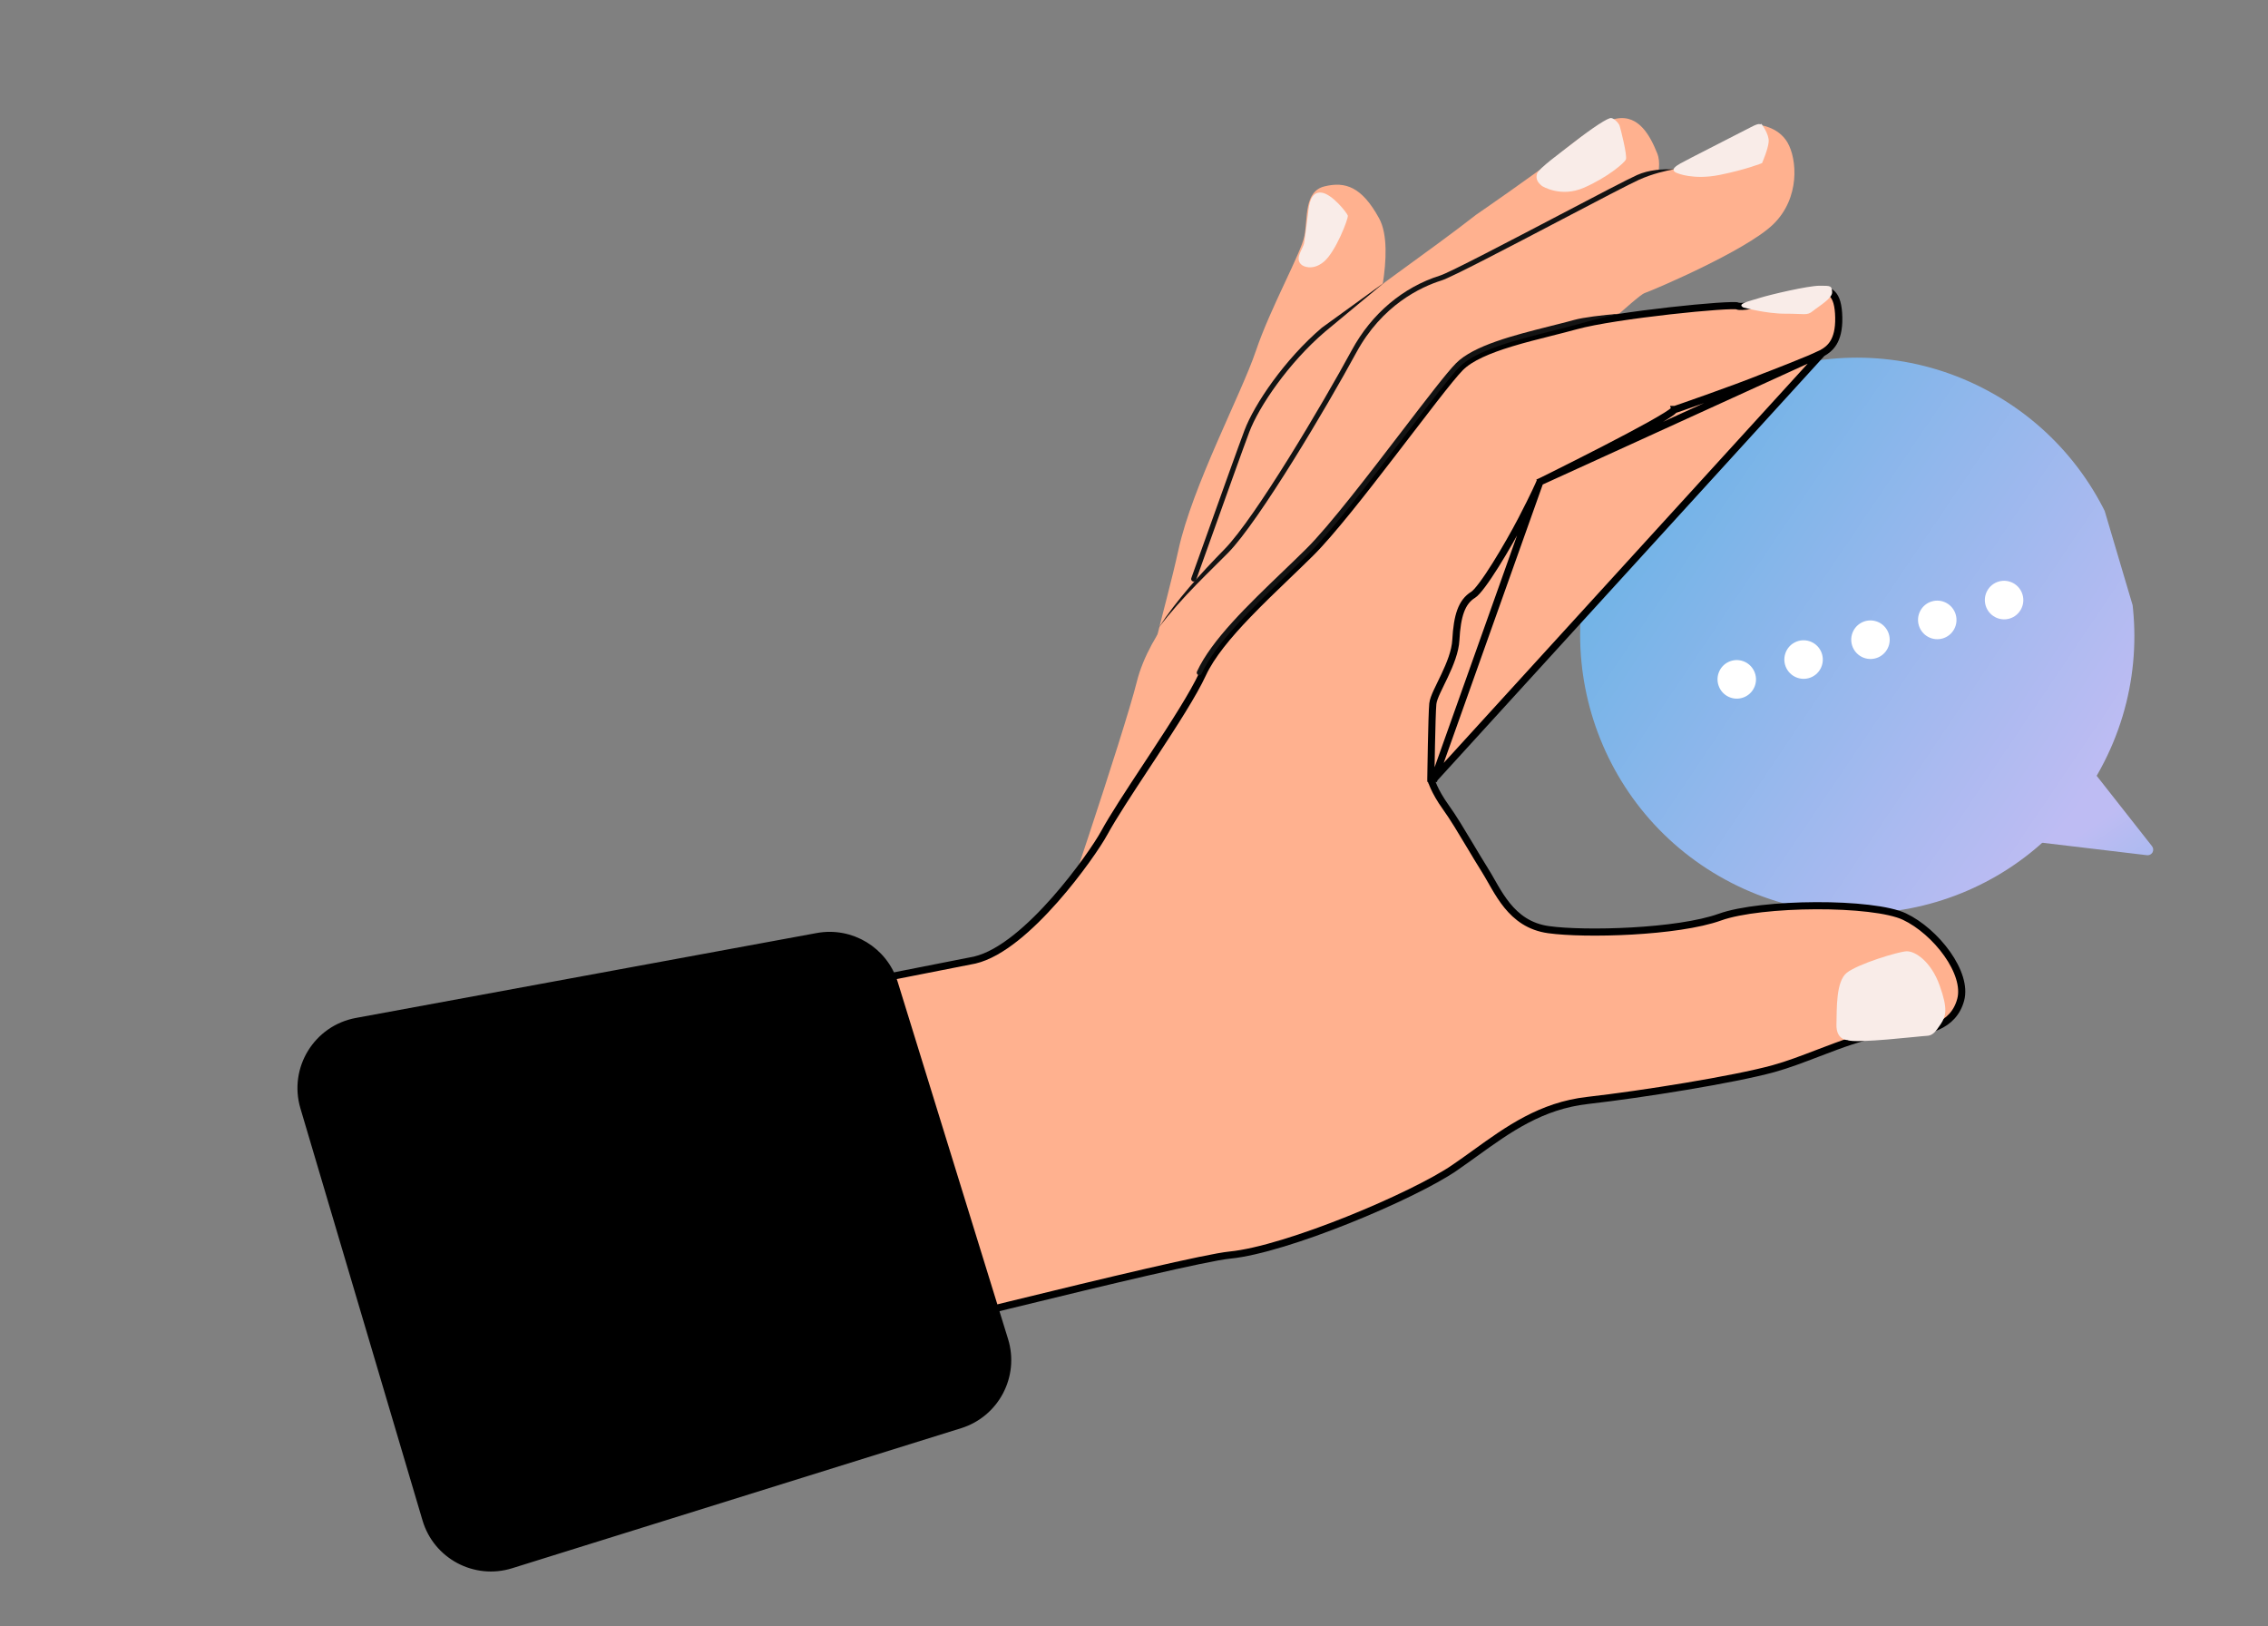 <svg width="159" height="114" viewBox="0 0 159 114" fill="none" xmlns="http://www.w3.org/2000/svg">
<rect x="0" y="0" width="159" height="114" fill="#808080" stroke="none"/>
<g clip-path="url(#clip0_511_6406)">
<path d="M144.11 51.049C143.968 51.074 143.851 51.174 143.807 51.312L141.485 58.394C141.448 58.506 141.463 58.629 141.527 58.728C141.591 58.828 141.695 58.894 141.811 58.908L150.515 59.944C150.654 59.961 150.79 59.901 150.873 59.793C150.883 59.778 150.894 59.763 150.903 59.747C150.98 59.608 150.967 59.437 150.869 59.312L144.485 51.194C144.396 51.08 144.252 51.025 144.109 51.05L144.11 51.049Z" fill="url(#paint0_linear_511_6406)"/>
<path d="M147.284 53.851C152.393 44.402 148.888 32.577 139.455 27.439C130.023 22.301 118.234 25.794 113.125 35.243C108.016 44.691 111.52 56.516 120.953 61.655C130.386 66.793 142.174 63.299 147.284 53.851Z" fill="url(#paint1_linear_511_6406)"/>
<path d="M122.336 48.84C123.009 48.521 123.295 47.715 122.975 47.04C122.655 46.365 121.851 46.077 121.178 46.397C120.506 46.716 120.22 47.522 120.54 48.197C120.859 48.871 121.664 49.16 122.336 48.84Z" fill="white"/>
<path d="M127.063 47.431C127.724 47.088 127.981 46.272 127.638 45.609C127.295 44.946 126.481 44.687 125.82 45.03C125.159 45.373 124.902 46.188 125.245 46.851C125.589 47.514 126.403 47.774 127.063 47.431Z" fill="white"/>
<path d="M132.432 45.195C132.627 44.475 132.202 43.732 131.483 43.535C130.765 43.339 130.024 43.763 129.829 44.483C129.635 45.204 130.059 45.947 130.778 46.143C131.497 46.34 132.237 45.915 132.432 45.195Z" fill="white"/>
<path d="M136.999 44.098C137.354 43.442 137.11 42.621 136.456 42.264C135.801 41.908 134.983 42.15 134.628 42.806C134.273 43.462 134.517 44.283 135.171 44.639C135.826 44.996 136.644 44.754 136.999 44.098Z" fill="white"/>
<path d="M139.206 42.444C139.419 43.16 140.17 43.568 140.883 43.357C141.596 43.145 142.003 42.393 141.791 41.678C141.579 40.962 140.828 40.553 140.114 40.764C139.401 40.976 138.994 41.728 139.206 42.444Z" fill="white"/>
<path d="M110.479 24.768C110.479 24.768 114.822 20.69 115.296 20.541C115.77 20.393 122.386 17.586 124.303 15.732C126.22 13.878 125.984 11.132 125.312 9.986C124.64 8.838 123.258 8.749 123.258 8.749L117.325 11.871C117.325 11.871 116.347 11.785 114.836 12.435C113.274 13.107 102.152 19.129 101.014 19.485C99.877 19.842 96.903 20.984 94.924 24.633C92.945 28.282 88.188 36.354 85.981 38.612C83.774 40.87 80.573 44.276 79.697 47.789C78.82 51.301 73.656 66.706 73.101 67.924C72.546 69.143 68.27 67.049 68.27 67.049L71.984 71.291L94.237 41.035L109.948 26.396L110.479 24.768Z" fill="#FFB18F"/>
<path d="M115.627 13.962C115.627 13.962 116.667 11.965 116.185 10.759C115.702 9.552 114.911 8.025 113.335 8.311C111.759 8.596 108.918 11.158 108.918 11.158C107.929 11.99 103.478 15.057 103.478 15.057C100.134 17.673 95.493 20.799 92.782 23.112C90.071 25.424 88.038 28.568 87.413 30.227C86.788 31.884 84.411 38.583 83.686 40.585C82.96 42.588 82.502 45.447 82.502 45.447L89.77 39.408L115.627 13.962L115.627 13.962Z" fill="#FFB18F"/>
<path d="M96.273 22.875C96.273 22.875 97.905 17.536 96.686 15.307C95.467 13.079 94.311 12.711 92.859 13.062C91.408 13.413 91.69 15.309 91.449 16.533C91.208 17.758 89.07 21.561 88.043 24.598C87.018 27.635 83.609 34.03 82.621 38.517C81.634 43.004 80.078 47.67 80.63 48.436C81.183 49.203 96.273 22.875 96.273 22.875Z" fill="#FFB18F"/>
<path d="M91.318 18.609C91.318 18.609 91.971 19.031 92.8 18.354C93.629 17.676 94.549 15.299 94.489 15.109C94.429 14.919 93.384 13.576 92.63 13.499C91.877 13.422 91.768 14.376 91.712 14.874C91.656 15.371 91.485 16.596 91.428 17.021C91.369 17.446 90.665 18.189 91.318 18.61L91.318 18.609Z" fill="#F9ECE8"/>
<path d="M108.102 13.035C108.102 13.035 109.408 13.878 111.054 13.153C112.701 12.428 113.849 11.441 113.979 11.191C114.108 10.942 113.607 9.01 113.547 8.82C113.487 8.63 113.178 8.309 112.959 8.274C112.739 8.238 111.659 8.943 110.321 9.989C109.375 10.729 107.876 11.797 107.757 12.175C107.638 12.554 107.822 12.809 108.101 13.035L108.102 13.035Z" fill="#F9ECE8"/>
<path d="M117.57 12.13C117.57 12.13 118.7 12.634 120.561 12.26C122.422 11.885 123.53 11.433 123.53 11.433C123.53 11.433 123.955 10.465 123.995 9.93C124.035 9.395 123.486 8.683 123.486 8.683C123.322 8.783 123.452 8.54 122.739 8.917C122.026 9.295 118.021 11.318 117.793 11.464C117.622 11.573 116.978 11.899 117.57 12.131L117.57 12.13Z" fill="#F9ECE8"/>
<path d="M114.765 12.27C114.12 12.558 111.901 13.721 109.33 15.068C105.893 16.867 101.616 19.108 100.962 19.312C98.355 20.13 96.155 21.989 94.768 24.545C92.721 28.32 88.005 36.284 85.855 38.485C84.144 40.235 82.471 42.075 81.239 43.988C82.861 41.835 84.946 39.927 86.11 38.736C88.285 36.51 93.027 28.508 95.083 24.717C96.894 21.378 99.611 20.112 101.069 19.654C101.754 19.44 105.867 17.286 109.496 15.385C111.954 14.098 114.277 12.881 114.911 12.597C115.857 12.173 116.8 11.963 117.348 11.868C116.592 11.838 115.6 11.895 114.764 12.27L114.765 12.27Z" fill="#131313"/>
<path d="M87.246 30.161C86.839 31.239 85.677 34.489 84.743 37.102C84.222 38.561 83.772 39.82 83.517 40.522C83.484 40.616 83.531 40.718 83.625 40.752C83.663 40.766 83.703 40.767 83.739 40.755C83.79 40.739 83.834 40.7 83.854 40.646C84.108 39.943 84.559 38.682 85.08 37.224C86.013 34.613 87.175 31.363 87.58 30.288C88.255 28.498 90.348 25.421 92.891 23.252L97.071 19.786L92.666 22.973C90.071 25.186 87.937 28.328 87.246 30.161Z" fill="#131313"/>
<path d="M100.561 54.561C100.319 54.624 100.319 54.624 100.319 54.624L100.319 54.624L100.319 54.625L100.319 54.626L100.32 54.629L100.322 54.638C100.325 54.645 100.328 54.655 100.332 54.668C100.339 54.694 100.351 54.732 100.368 54.779C100.402 54.875 100.454 55.011 100.532 55.183C100.689 55.526 100.949 56.01 101.363 56.585C101.873 57.291 102.443 58.245 103.037 59.238C103.38 59.813 103.732 60.402 104.084 60.963L104.085 60.963C104.235 61.203 104.38 61.457 104.533 61.724C104.617 61.873 104.704 62.025 104.796 62.181C105.047 62.611 105.325 63.054 105.657 63.463C106.325 64.287 107.215 64.975 108.559 65.162C109.847 65.342 112.112 65.387 114.415 65.256C116.715 65.125 119.091 64.818 120.59 64.279C122.011 63.769 124.684 63.493 127.307 63.484C128.614 63.479 129.897 63.541 130.993 63.67C132.095 63.799 132.982 63.995 133.512 64.246C134.605 64.763 135.729 65.75 136.511 66.858C137.301 67.975 137.7 69.154 137.458 70.066C137.209 71.003 136.616 71.597 135.805 71.954C134.983 72.317 133.936 72.436 132.807 72.399C131.605 72.359 130.16 72.81 128.699 73.347C128.281 73.5 127.862 73.661 127.444 73.821C126.379 74.229 125.323 74.633 124.33 74.906C121.557 75.668 115.146 76.697 111.294 77.134C108.033 77.505 105.733 79.161 103.411 80.834C102.932 81.179 102.451 81.525 101.961 81.861L102.103 82.067L101.961 81.861C100.536 82.837 97.604 84.269 94.511 85.508C91.415 86.749 88.203 87.779 86.215 87.973C85.414 88.051 83.242 88.514 80.436 89.16C77.621 89.809 74.144 90.648 70.717 91.488C67.645 92.24 64.617 92.992 62.138 93.608C59.435 94.279 57.386 94.788 56.646 94.959L49.541 70.986L50.079 70.881L52.213 70.463C53.979 70.116 56.337 69.654 58.703 69.19C63.429 68.262 68.199 67.325 68.329 67.295L68.329 67.295C69.271 67.075 70.257 66.49 71.208 65.735C72.163 64.977 73.101 64.034 73.948 63.075C75.641 61.159 76.992 59.156 77.408 58.392L77.408 58.391C78.022 57.262 79.15 55.547 80.343 53.735C80.533 53.446 80.724 53.155 80.916 52.864C82.3 50.755 83.676 48.617 84.305 47.254C84.906 45.952 86.091 44.527 87.493 43.071C88.365 42.165 89.305 41.261 90.229 40.374C90.792 39.833 91.349 39.299 91.879 38.774C93.284 37.383 95.545 34.495 97.629 31.782C97.981 31.325 98.328 30.872 98.665 30.432C99.331 29.563 99.96 28.742 100.515 28.029C101.355 26.95 102.016 26.133 102.378 25.767C103.08 25.059 104.384 24.515 105.906 24.051C106.826 23.77 107.793 23.527 108.725 23.293C109.335 23.139 109.931 22.989 110.489 22.835C111.856 22.458 114.602 22.062 117.068 21.785C118.297 21.647 119.45 21.539 120.318 21.478C120.752 21.448 121.113 21.429 121.374 21.424C121.505 21.421 121.608 21.422 121.68 21.426C121.717 21.428 121.742 21.431 121.757 21.433C121.758 21.433 121.759 21.434 121.759 21.434C121.82 21.461 121.884 21.471 121.934 21.476C121.995 21.482 122.063 21.482 122.135 21.479C122.279 21.474 122.457 21.454 122.657 21.424C123.057 21.366 123.566 21.265 124.104 21.149C124.996 20.956 125.981 20.716 126.704 20.54C126.717 20.537 126.731 20.533 126.744 20.53L126.744 20.531L127.115 20.442C127.808 20.274 128.215 20.365 128.463 20.611C128.729 20.875 128.892 21.388 128.908 22.26C128.924 23.108 128.761 23.65 128.541 24.015C128.321 24.379 128.029 24.591 127.738 24.755L100.561 54.561ZM100.561 54.561L100.311 54.558L100.311 54.557L100.311 54.557L100.311 54.554L100.311 54.545L100.311 54.507L100.314 54.364C100.315 54.241 100.318 54.064 100.322 53.849C100.328 53.42 100.339 52.839 100.351 52.234C100.376 51.033 100.41 49.717 100.449 49.328C100.473 49.091 100.597 48.786 100.742 48.47C100.822 48.294 100.919 48.096 101.02 47.888C101.104 47.717 101.19 47.54 101.274 47.363C101.657 46.55 102.021 45.66 102.064 44.864L102.064 44.864C102.156 43.163 102.464 42.187 103.281 41.687L103.281 41.687C103.338 41.652 103.424 41.577 103.54 41.45C103.652 41.327 103.78 41.168 103.921 40.979C104.203 40.602 104.526 40.117 104.858 39.587C105.521 38.528 106.212 37.303 106.664 36.435C107.117 35.564 107.433 34.919 107.636 34.493C107.737 34.279 107.81 34.121 107.857 34.016C107.88 33.963 107.898 33.924 107.909 33.899L107.921 33.87L107.924 33.863L107.925 33.862L100.561 54.561ZM100.561 54.561L100.311 54.558L100.31 54.591L100.319 54.624L100.561 54.561ZM108.045 33.735L108.155 33.959C108.045 33.735 108.045 33.735 108.045 33.735L108.045 33.735L108.046 33.734L108.051 33.732L108.07 33.723L108.143 33.687L108.421 33.549C108.661 33.43 109.005 33.259 109.419 33.051C110.249 32.636 111.36 32.076 112.49 31.493C113.621 30.91 114.769 30.306 115.671 29.804C116.122 29.552 116.51 29.328 116.802 29.145C116.948 29.053 117.068 28.974 117.159 28.908C117.255 28.838 117.304 28.794 117.321 28.774L117.366 28.722L117.43 28.7L117.511 28.936L117.43 28.7L117.43 28.7L117.431 28.7L117.433 28.699L117.442 28.696L117.475 28.684L117.605 28.64C117.718 28.601 117.883 28.544 118.087 28.473C118.496 28.33 119.064 28.131 119.705 27.902C120.989 27.445 122.557 26.872 123.706 26.408L123.71 26.406L123.711 26.406L123.711 26.406L123.713 26.405L123.72 26.403L123.749 26.392L123.859 26.349C123.954 26.313 124.09 26.26 124.256 26.196C124.588 26.067 125.036 25.891 125.504 25.705C126.45 25.329 127.445 24.92 127.738 24.755L108.045 33.735ZM108.045 33.735L107.962 33.776M108.045 33.735L107.962 33.776M107.962 33.776L107.925 33.861M107.962 33.776L107.925 33.861M107.925 33.861C107.925 33.861 107.925 33.861 107.925 33.861L107.925 33.861Z" fill="#FFB18F" stroke="black" stroke-width="0.5"/>
<path d="M108.634 22.871C106.141 23.499 103.315 24.21 102.072 25.463C101.439 26.101 99.994 27.987 98.32 30.172C96.035 33.155 93.191 36.868 91.576 38.466C91.052 38.984 90.512 39.504 89.938 40.055C87.479 42.418 84.934 44.861 83.914 47.072C83.873 47.162 83.912 47.269 84.001 47.311C84.043 47.33 84.089 47.332 84.13 47.319C84.177 47.305 84.216 47.272 84.239 47.224C85.231 45.074 87.75 42.654 90.186 40.315C90.76 39.764 91.302 39.243 91.827 38.723C93.459 37.108 96.312 33.384 98.604 30.391C100.27 28.217 101.708 26.339 102.326 25.716C103.499 24.534 106.274 23.836 108.721 23.219C109.338 23.063 109.921 22.917 110.469 22.766C111.066 22.601 112.233 22.278 113.579 21.981C112.302 22.088 110.986 22.251 110.373 22.421C109.83 22.57 109.249 22.717 108.634 22.871Z" fill="#131313"/>
<path d="M122.224 21.554C122.224 21.554 123.82 21.994 125.171 21.988C126.522 21.981 126.677 22.142 127.091 21.803C127.505 21.464 128.48 20.906 128.445 20.469C128.409 20.032 128.366 20.024 127.555 20.028C126.744 20.032 124.125 20.644 123.367 20.882C122.609 21.12 121.726 21.292 122.224 21.554Z" fill="#F9ECE8"/>
<path d="M129.517 72.901C129.517 72.901 128.716 72.905 128.746 71.805C128.776 70.705 128.702 68.79 129.475 68.181C130.248 67.572 133.052 66.707 133.656 66.679C134.26 66.652 135.374 67.388 135.976 69.065C136.578 70.743 136.421 71.225 136.055 71.784C135.688 72.341 135.479 72.594 135.066 72.606C134.654 72.618 130.085 73.17 129.516 72.901L129.517 72.901Z" fill="#F9ECE8"/>
<path d="M57.301 65.645C59.669 65.209 61.989 66.614 62.7 68.914L70.432 93.93C71.205 96.432 69.808 99.088 67.308 99.867L35.829 109.684C33.299 110.473 30.613 109.04 29.861 106.5L21.301 77.618C20.499 74.912 22.219 72.108 24.994 71.597L57.301 65.645Z" fill="black" stroke="black" stroke-width="0.5"/>
</g>
<defs>
<linearGradient id="paint0_linear_511_6406" x1="160.501" y1="70.5" x2="150.266" y2="55.459" gradientUnits="userSpaceOnUse">
<stop stop-color="#6DB3E6"/>
<stop offset="1" stop-color="#BEBCF3"/>
</linearGradient>
<linearGradient id="paint1_linear_511_6406" x1="113.097" y1="35.295" x2="145.434" y2="57.098" gradientUnits="userSpaceOnUse">
<stop stop-color="#6DB3E6"/>
<stop offset="1" stop-color="#BEBCF3"/>
</linearGradient>
<clipPath id="clip0_511_6406">
<rect width="141.907" height="76.755" fill="white" transform="translate(0.879 40.324) rotate(-16.509)"/>
</clipPath>
</defs>
</svg>
